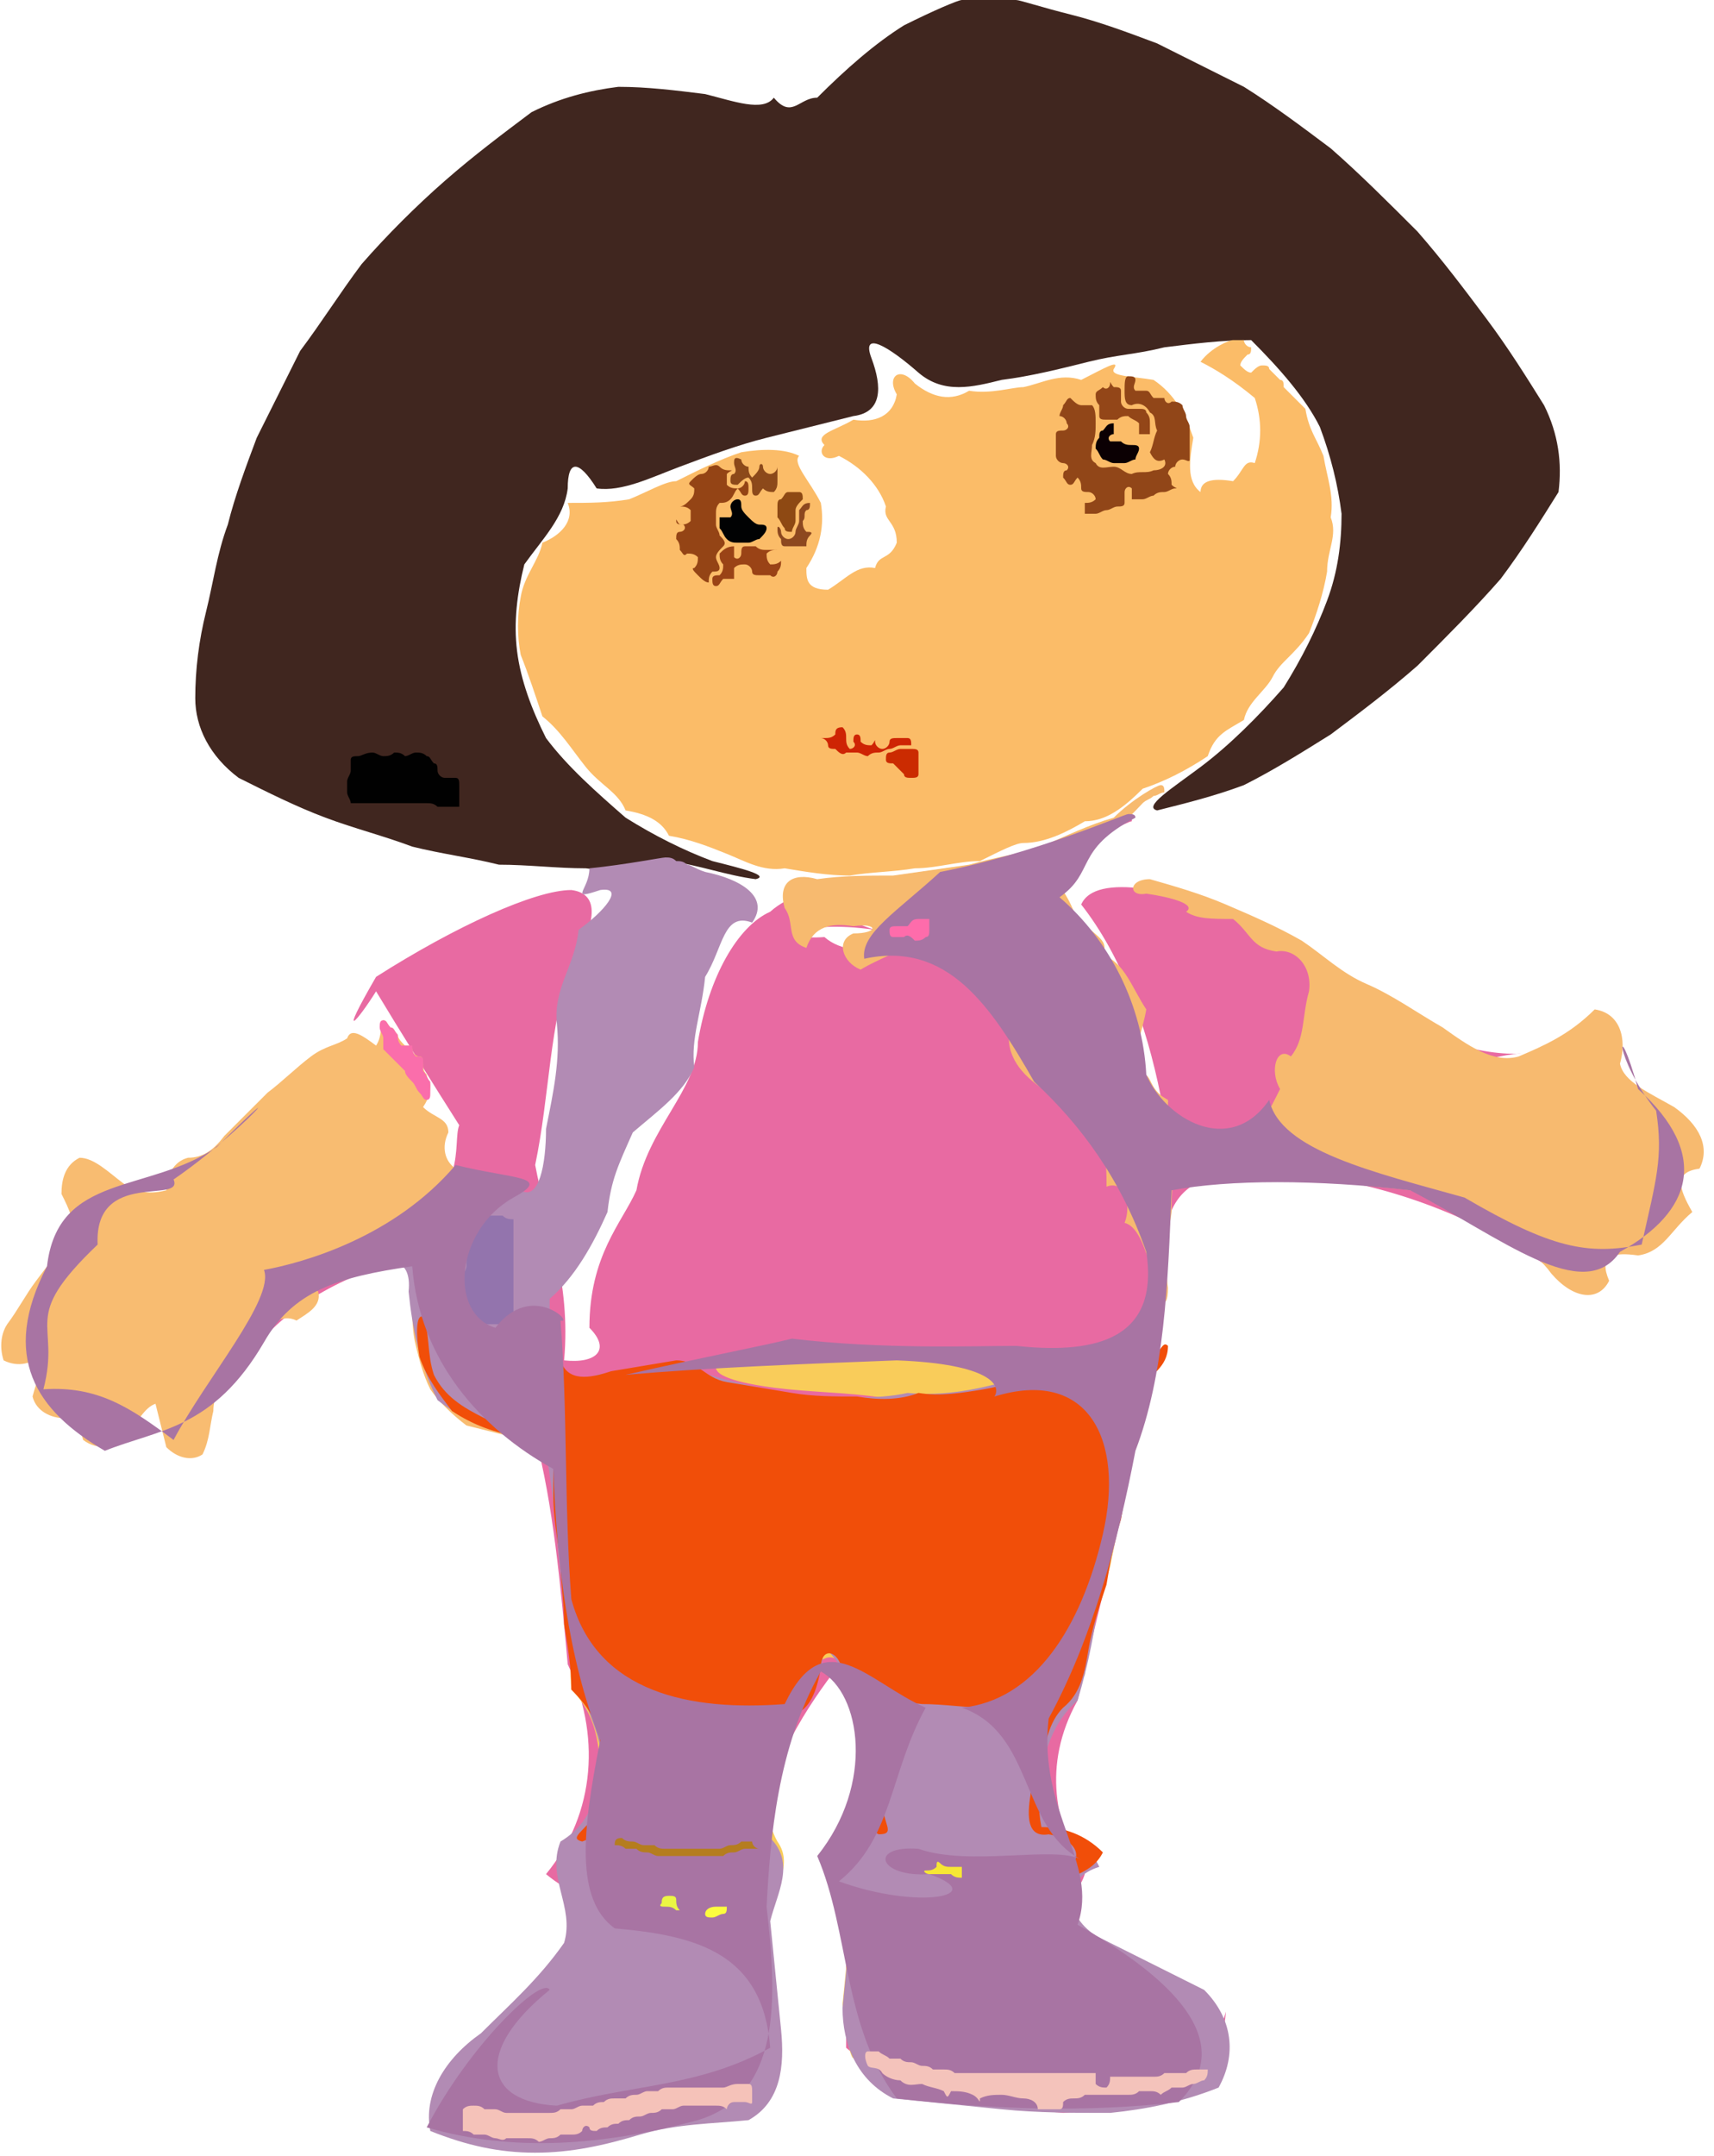 <?xml version="1.0" ?>
<svg xmlns="http://www.w3.org/2000/svg" version="1.1" width="474" height="596">
  <defs/>
  <g>
    <path d="M 266.0 0.0 C 267.0 0.0 268.0 0.0 269.0 0.0 C 270.0 0.0 271.0 0.0 272.0 0.0 C 273.0 0.0 274.0 0.0 275.0 0.0 C 276.0 0.0 277.0 0.0 278.0 0.0 C 279.0 0.0 280.0 0.0 281.0 0.0 C 282.0 0.0 288.0 2.0 296.0 4.0 C 304.0 6.0 312.0 9.0 320.0 12.0 C 328.0 16.0 336.0 20.0 344.0 24.0 C 352.0 29.0 360.0 35.0 368.0 41.0 C 376.0 48.0 384.0 56.0 392.0 64.0 C 399.0 72.0 405.0 80.0 411.0 88.0 C 417.0 96.0 422.0 104.0 427.0 112.0 C 431.0 120.0 432.0 128.0 431.0 136.0 C 426.0 144.0 421.0 152.0 415.0 160.0 C 408.0 168.0 400.0 176.0 392.0 184.0 C 384.0 191.0 376.0 197.0 368.0 203.0 C 360.0 208.0 352.0 213.0 344.0 217.0 C 336.0 220.0 328.0 222.0 320.0 224.0 C 316.0 223.0 324.0 218.0 332.0 212.0 C 340.0 206.0 348.0 198.0 355.0 190.0 C 360.0 182.0 364.0 174.0 367.0 166.0 C 370.0 158.0 371.0 150.0 371.0 142.0 C 370.0 134.0 368.0 126.0 365.0 118.0 C 361.0 110.0 354.0 102.0 346.0 94.0 C 338.0 94.0 330.0 95.0 322.0 96.0 C 314.0 98.0 309.0 98.0 301.0 100.0 C 293.0 102.0 285.0 104.0 277.0 105.0 C 269.0 107.0 261.0 109.0 254.0 103.0 C 246.0 96.0 238.0 91.0 241.0 99.0 C 244.0 107.0 244.0 114.0 236.0 115.0 C 228.0 117.0 220.0 119.0 212.0 121.0 C 204.0 123.0 196.0 126.0 188.0 129.0 C 180.0 132.0 172.0 136.0 165.0 135.0 C 160.0 127.0 157.0 127.0 157.0 135.0 C 156.0 143.0 150.0 149.0 145.0 156.0 C 143.0 164.0 142.0 172.0 143.0 180.0 C 144.0 188.0 147.0 196.0 151.0 204.0 C 157.0 212.0 165.0 219.0 173.0 226.0 C 181.0 231.0 189.0 235.0 197.0 238.0 C 205.0 240.0 213.0 242.0 209.0 243.0 C 201.0 242.0 193.0 239.0 185.0 238.0 C 177.0 239.0 169.0 241.0 162.0 240.0 C 154.0 240.0 146.0 239.0 138.0 239.0 C 130.0 237.0 122.0 236.0 114.0 234.0 C 106.0 231.0 98.0 229.0 90.0 226.0 C 82.0 223.0 74.0 219.0 66.0 215.0 C 58.0 209.0 54.0 201.0 54.0 193.0 C 54.0 185.0 55.0 177.0 57.0 169.0 C 59.0 161.0 60.0 153.0 63.0 145.0 C 65.0 137.0 68.0 129.0 71.0 121.0 C 75.0 113.0 79.0 105.0 83.0 97.0 C 89.0 89.0 94.0 81.0 100.0 73.0 C 107.0 65.0 115.0 57.0 123.0 50.0 C 131.0 43.0 139.0 37.0 147.0 31.0 C 155.0 27.0 163.0 25.0 171.0 24.0 C 179.0 24.0 187.0 25.0 195.0 26.0 C 203.0 28.0 211.0 31.0 214.0 27.0 C 219.0 33.0 221.0 27.0 226.0 27.0 C 234.0 19.0 242.0 12.0 250.0 7.0 C 258.0 3.0 265.0 0.0 266.0 0.0" stroke-width="0.0" fill="rgb(64, 38, 31)" opacity="1.0" stroke="rgb(162, 161, 105)" stroke-opacity="0.74" stroke-linecap="round" stroke-linejoin="round"/>
    <path d="M 312.0 225.0 C 313.0 225.0 313.0 226.0 313.0 227.0 C 312.0 227.0 302.0 232.0 292.0 239.0 C 288.0 243.0 305.0 262.0 297.0 259.0 C 276.0 241.0 258.0 246.0 237.0 245.0 C 215.0 246.0 235.0 255.0 242.0 257.0 C 221.0 254.0 214.0 260.0 228.0 259.0 C 237.0 267.0 258.0 260.0 259.0 260.0 C 271.0 273.0 278.0 288.0 291.0 302.0 C 296.0 307.0 304.0 311.0 315.0 331.0 C 321.0 329.0 317.0 307.0 311.0 289.0 C 321.0 309.0 326.0 305.0 321.0 303.0 C 317.0 283.0 310.0 264.0 299.0 250.0 C 303.0 241.0 325.0 246.0 347.0 254.0 C 366.0 267.0 388.0 278.0 410.0 293.0 C 432.0 288.0 416.0 296.0 394.0 285.0 C 372.0 273.0 360.0 287.0 351.0 309.0 C 364.0 321.0 386.0 325.0 407.0 333.0 C 429.0 346.0 444.0 354.0 428.0 350.0 C 407.0 336.0 385.0 328.0 363.0 325.0 C 342.0 324.0 324.0 321.0 322.0 343.0 C 323.0 365.0 315.0 382.0 313.0 404.0 C 309.0 426.0 303.0 448.0 298.0 470.0 C 288.0 488.0 292.0 505.0 300.0 518.0 C 295.0 533.0 278.0 519.0 260.0 529.0 C 245.0 521.0 238.0 536.0 237.0 558.0 C 246.0 576.0 268.0 580.0 290.0 581.0 C 312.0 580.0 334.0 576.0 339.0 556.0 C 338.0 576.0 316.0 583.0 294.0 584.0 C 272.0 582.0 250.0 580.0 234.0 566.0 C 234.0 544.0 234.0 523.0 233.0 509.0 C 241.0 499.0 243.0 477.0 233.0 459.0 C 226.0 468.0 214.0 484.0 210.0 505.0 C 210.0 484.0 198.0 475.0 176.0 473.0 C 169.0 488.0 171.0 508.0 193.0 511.0 C 215.0 509.0 212.0 527.0 214.0 549.0 C 217.0 571.0 205.0 586.0 183.0 588.0 C 162.0 595.0 140.0 595.0 119.0 588.0 C 126.0 568.0 120.0 582.0 140.0 592.0 C 162.0 591.0 184.0 584.0 206.0 582.0 C 213.0 565.0 212.0 543.0 206.0 524.0 C 197.0 530.0 186.0 532.0 186.0 521.0 C 176.0 527.0 163.0 528.0 151.0 518.0 C 165.0 501.0 166.0 479.0 157.0 460.0 C 155.0 438.0 153.0 416.0 148.0 397.0 C 126.0 391.0 115.0 370.0 114.0 348.0 C 97.0 351.0 80.0 361.0 72.0 371.0 C 76.0 359.0 87.0 352.0 109.0 342.0 C 130.0 330.0 125.0 316.0 127.0 311.0 C 120.0 300.0 110.0 284.0 104.0 274.0 C 99.0 282.0 93.0 289.0 104.0 270.0 C 126.0 256.0 148.0 246.0 158.0 246.0 C 166.0 247.0 165.0 255.0 158.0 267.0 C 152.0 282.0 152.0 303.0 148.0 322.0 C 151.0 338.0 158.0 354.0 156.0 376.0 C 165.0 377.0 169.0 373.0 163.0 367.0 C 163.0 347.0 172.0 338.0 176.0 329.0 C 179.0 312.0 193.0 301.0 193.0 288.0 C 196.0 270.0 204.0 256.0 213.0 252.0 C 223.0 243.0 245.0 243.0 267.0 240.0 C 289.0 235.0 311.0 225.0 312.0 225.0" stroke-width="0.0" fill="rgb(232, 106, 162)" opacity="1.0" stroke="rgb(126, 103, 189)" stroke-opacity="0.094" stroke-linecap="round" stroke-linejoin="round"/>
    <path d="M 341.0 94.0 C 342.0 94.0 343.0 94.0 344.0 94.0 C 344.0 95.0 345.0 96.0 346.0 96.0 C 346.0 97.0 346.0 98.0 345.0 98.0 C 344.0 99.0 343.0 100.0 343.0 101.0 C 344.0 102.0 345.0 103.0 346.0 103.0 C 347.0 102.0 348.0 101.0 349.0 101.0 C 350.0 101.0 351.0 101.0 351.0 102.0 C 352.0 103.0 353.0 104.0 354.0 105.0 C 355.0 105.0 355.0 106.0 355.0 107.0 C 356.0 108.0 357.0 109.0 361.0 113.0 C 362.0 119.0 364.0 121.0 366.0 126.0 C 367.0 132.0 369.0 137.0 368.0 143.0 C 370.0 148.0 367.0 152.0 367.0 158.0 C 366.0 164.0 364.0 170.0 362.0 175.0 C 358.0 181.0 354.0 183.0 352.0 187.0 C 350.0 191.0 345.0 194.0 344.0 199.0 C 339.0 202.0 336.0 203.0 334.0 209.0 C 328.0 213.0 322.0 216.0 316.0 218.0 C 311.0 223.0 306.0 227.0 300.0 227.0 C 295.0 230.0 289.0 233.0 283.0 233.0 C 281.0 233.0 277.0 235.0 271.0 238.0 C 265.0 238.0 259.0 240.0 253.0 240.0 C 247.0 241.0 241.0 241.0 235.0 242.0 C 229.0 242.0 223.0 241.0 217.0 240.0 C 211.0 241.0 206.0 238.0 201.0 236.0 C 196.0 234.0 191.0 232.0 185.0 231.0 C 183.0 227.0 179.0 225.0 173.0 224.0 C 171.0 219.0 166.0 217.0 162.0 212.0 C 158.0 207.0 155.0 202.0 150.0 198.0 C 148.0 192.0 146.0 186.0 144.0 181.0 C 143.0 176.0 143.0 170.0 144.0 165.0 C 145.0 159.0 149.0 155.0 150.0 150.0 C 155.0 148.0 159.0 144.0 157.0 139.0 C 163.0 139.0 168.0 139.0 174.0 138.0 C 179.0 136.0 184.0 133.0 187.0 133.0 C 193.0 130.0 199.0 127.0 205.0 125.0 C 211.0 124.0 217.0 124.0 221.0 126.0 C 219.0 128.0 224.0 133.0 227.0 139.0 C 228.0 145.0 227.0 151.0 223.0 157.0 C 223.0 160.0 223.0 163.0 229.0 163.0 C 234.0 160.0 237.0 156.0 242.0 157.0 C 243.0 153.0 246.0 155.0 248.0 150.0 C 248.0 144.0 244.0 144.0 245.0 140.0 C 243.0 134.0 238.0 129.0 232.0 126.0 C 228.0 128.0 226.0 125.0 228.0 123.0 C 225.0 120.0 231.0 119.0 236.0 116.0 C 242.0 117.0 247.0 115.0 248.0 109.0 C 245.0 104.0 249.0 101.0 253.0 106.0 C 258.0 110.0 263.0 111.0 268.0 108.0 C 274.0 109.0 280.0 107.0 283.0 107.0 C 288.0 106.0 293.0 103.0 299.0 105.0 C 305.0 102.0 310.0 99.0 308.0 102.0 C 307.0 104.0 313.0 104.0 319.0 105.0 C 325.0 109.0 328.0 115.0 330.0 121.0 C 329.0 127.0 328.0 133.0 332.0 136.0 C 332.0 133.0 335.0 132.0 341.0 133.0 C 344.0 130.0 344.0 127.0 347.0 128.0 C 349.0 122.0 349.0 116.0 347.0 110.0 C 341.0 105.0 336.0 102.0 332.0 100.0 C 335.0 96.0 340.0 94.0 341.0 94.0" stroke-width="0.0" fill="rgb(251, 188, 104)" opacity="1.0" stroke="rgb(97, 91, 66)" stroke-opacity="0.844" stroke-linecap="round" stroke-linejoin="round"/>
    <path d="M 170.0 383.0 C 171.0 383.0 172.0 383.0 173.0 383.0 C 174.0 383.0 175.0 383.0 176.0 383.0 C 177.0 383.0 178.0 383.0 179.0 383.0 C 180.0 383.0 181.0 384.0 182.0 385.0 C 183.0 385.0 184.0 385.0 185.0 385.0 C 186.0 385.0 187.0 385.0 188.0 385.0 C 189.0 385.0 190.0 385.0 190.0 386.0 C 191.0 387.0 190.0 388.0 190.0 389.0 C 190.0 390.0 190.0 391.0 190.0 392.0 C 190.0 393.0 190.0 394.0 190.0 395.0 C 190.0 396.0 190.0 397.0 190.0 398.0 C 190.0 399.0 191.0 400.0 192.0 401.0 C 193.0 401.0 194.0 401.0 195.0 401.0 C 196.0 401.0 197.0 401.0 198.0 401.0 C 199.0 400.0 200.0 400.0 201.0 400.0 C 202.0 400.0 203.0 400.0 204.0 400.0 C 205.0 400.0 206.0 400.0 207.0 399.0 C 207.0 398.0 207.0 399.0 207.0 400.0 C 210.0 401.0 214.0 401.0 218.0 401.0 C 222.0 401.0 226.0 400.0 230.0 400.0 C 234.0 400.0 238.0 400.0 241.0 398.0 C 245.0 398.0 249.0 398.0 253.0 398.0 C 257.0 397.0 260.0 396.0 264.0 398.0 C 268.0 398.0 271.0 398.0 273.0 401.0 C 277.0 401.0 281.0 401.0 285.0 401.0 C 287.0 398.0 291.0 400.0 295.0 400.0 C 299.0 400.0 302.0 401.0 302.0 405.0 C 304.0 409.0 302.0 412.0 304.0 415.0 C 302.0 419.0 302.0 423.0 302.0 427.0 C 301.0 430.0 297.0 431.0 293.0 430.0 C 289.0 432.0 287.0 435.0 286.0 439.0 C 286.0 443.0 286.0 447.0 286.0 451.0 C 286.0 455.0 286.0 459.0 285.0 462.0 C 281.0 462.0 277.0 462.0 273.0 462.0 C 269.0 462.0 265.0 462.0 261.0 462.0 C 257.0 462.0 256.0 458.0 256.0 454.0 C 256.0 450.0 257.0 446.0 257.0 442.0 C 256.0 438.0 257.0 434.0 255.0 430.0 C 251.0 431.0 247.0 430.0 243.0 430.0 C 239.0 430.0 235.0 430.0 231.0 430.0 C 227.0 430.0 223.0 432.0 226.0 435.0 C 230.0 435.0 234.0 435.0 238.0 435.0 C 234.0 435.0 230.0 435.0 226.0 435.0 C 223.0 437.0 224.0 441.0 228.0 441.0 C 230.0 441.0 226.0 441.0 222.0 444.0 C 221.0 447.0 217.0 447.0 213.0 447.0 C 209.0 448.0 208.0 451.0 206.0 455.0 C 206.0 459.0 205.0 462.0 201.0 462.0 C 198.0 464.0 195.0 464.0 192.0 463.0 C 188.0 462.0 184.0 462.0 180.0 464.0 C 177.0 463.0 177.0 459.0 177.0 455.0 C 174.0 452.0 170.0 453.0 167.0 455.0 C 166.0 454.0 168.0 451.0 170.0 448.0 C 166.0 446.0 162.0 446.0 161.0 443.0 C 161.0 439.0 161.0 435.0 161.0 431.0 C 161.0 427.0 161.0 423.0 161.0 419.0 C 161.0 415.0 161.0 411.0 159.0 408.0 C 159.0 404.0 159.0 400.0 159.0 396.0 C 159.0 392.0 161.0 388.0 162.0 385.0 C 166.0 385.0 169.0 383.0 170.0 383.0" stroke-width="0.0" fill="rgb(252, 77, 1)" opacity="1.0" stroke="rgb(159, 153, 250)" stroke-opacity="0.439" stroke-linecap="round" stroke-linejoin="round"/>
    <path d="M 249.0 375.0 C 250.0 375.0 251.0 375.0 252.0 375.0 C 253.0 375.0 254.0 375.0 255.0 375.0 C 256.0 376.0 257.0 376.0 258.0 376.0 C 259.0 376.0 260.0 376.0 261.0 376.0 C 262.0 376.0 263.0 376.0 264.0 376.0 C 265.0 376.0 271.0 376.0 281.0 376.0 C 289.0 381.0 299.0 379.0 309.0 382.0 C 315.0 383.0 314.0 393.0 313.0 403.0 C 311.0 413.0 309.0 423.0 307.0 433.0 C 304.0 443.0 301.0 453.0 300.0 463.0 C 295.0 471.0 288.0 473.0 281.0 468.0 C 273.0 471.0 266.0 470.0 269.0 473.0 C 279.0 473.0 287.0 477.0 285.0 482.0 C 285.0 488.0 287.0 496.0 283.0 502.0 C 287.0 509.0 291.0 508.0 299.0 508.0 C 304.0 515.0 295.0 518.0 288.0 524.0 C 279.0 528.0 269.0 529.0 259.0 530.0 C 249.0 529.0 242.0 527.0 238.0 536.0 C 238.0 546.0 237.0 556.0 237.0 566.0 C 236.0 574.0 234.0 564.0 233.0 554.0 C 234.0 544.0 235.0 534.0 236.0 524.0 C 227.0 520.0 229.0 511.0 238.0 506.0 C 247.0 507.0 245.0 501.0 242.0 493.0 C 246.0 489.0 243.0 481.0 243.0 471.0 C 234.0 465.0 233.0 455.0 227.0 459.0 C 226.0 469.0 219.0 474.0 214.0 482.0 C 212.0 492.0 211.0 502.0 215.0 509.0 C 220.0 516.0 213.0 523.0 212.0 533.0 C 211.0 539.0 210.0 529.0 207.0 527.0 C 197.0 531.0 189.0 535.0 181.0 535.0 C 174.0 534.0 171.0 526.0 162.0 526.0 C 159.0 536.0 157.0 536.0 160.0 526.0 C 152.0 519.0 156.0 509.0 164.0 508.0 C 173.0 512.0 183.0 512.0 193.0 512.0 C 200.0 511.0 190.0 510.0 180.0 509.0 C 170.0 506.0 165.0 505.0 166.0 495.0 C 166.0 485.0 166.0 475.0 158.0 467.0 C 157.0 457.0 160.0 449.0 167.0 449.0 C 167.0 457.0 175.0 453.0 176.0 463.0 C 185.0 463.0 194.0 465.0 202.0 463.0 C 207.0 457.0 210.0 448.0 220.0 448.0 C 227.0 442.0 227.0 440.0 227.0 436.0 C 237.0 436.0 231.0 434.0 228.0 431.0 C 238.0 431.0 248.0 431.0 256.0 434.0 C 256.0 444.0 255.0 454.0 258.0 463.0 C 268.0 463.0 278.0 463.0 287.0 461.0 C 287.0 451.0 287.0 441.0 290.0 433.0 C 300.0 431.0 305.0 424.0 306.0 417.0 C 303.0 413.0 303.0 404.0 297.0 399.0 C 287.0 397.0 279.0 400.0 271.0 397.0 C 261.0 395.0 252.0 397.0 242.0 397.0 C 233.0 399.0 223.0 400.0 213.0 400.0 C 206.0 399.0 196.0 400.0 191.0 394.0 C 190.0 384.0 180.0 382.0 188.0 381.0 C 198.0 383.0 208.0 385.0 218.0 386.0 C 228.0 387.0 238.0 388.0 248.0 387.0 C 238.0 385.0 228.0 385.0 218.0 384.0 C 208.0 383.0 198.0 381.0 198.0 378.0 C 208.0 377.0 218.0 377.0 228.0 376.0 C 238.0 376.0 248.0 375.0 249.0 375.0" stroke-width="0.0" fill="rgb(249, 204, 90)" opacity="1.0" stroke="rgb(188, 25, 27)" stroke-opacity="0.483" stroke-linecap="round" stroke-linejoin="round"/>
    <path d="M 106.0 282.0 C 107.0 282.0 107.0 283.0 108.0 284.0 C 109.0 284.0 109.0 285.0 110.0 286.0 C 110.0 287.0 111.0 288.0 112.0 289.0 C 113.0 289.0 114.0 289.0 114.0 290.0 C 114.0 291.0 115.0 292.0 116.0 292.0 C 117.0 292.0 117.0 293.0 117.0 294.0 C 117.0 295.0 117.0 296.0 118.0 297.0 C 118.0 298.0 119.0 299.0 119.0 300.0 C 119.0 301.0 119.0 303.0 117.0 306.0 C 120.0 309.0 124.0 309.0 124.0 313.0 C 122.0 317.0 123.0 321.0 126.0 323.0 C 129.0 324.0 129.0 328.0 126.0 330.0 C 123.0 333.0 121.0 335.0 119.0 337.0 C 118.0 341.0 117.0 344.0 116.0 348.0 C 116.0 352.0 116.0 356.0 116.0 360.0 C 117.0 364.0 120.0 368.0 124.0 370.0 C 128.0 374.0 132.0 376.0 136.0 377.0 C 140.0 377.0 144.0 377.0 144.0 379.0 C 140.0 379.0 136.0 379.0 132.0 378.0 C 128.0 377.0 124.0 374.0 121.0 370.0 C 117.0 371.0 119.0 375.0 120.0 379.0 C 123.0 383.0 125.0 386.0 128.0 389.0 C 132.0 392.0 136.0 393.0 140.0 394.0 C 144.0 394.0 148.0 394.0 151.0 395.0 C 149.0 397.0 145.0 397.0 141.0 397.0 C 137.0 396.0 133.0 395.0 129.0 394.0 C 125.0 391.0 121.0 387.0 119.0 384.0 C 117.0 380.0 116.0 376.0 115.0 372.0 C 114.0 368.0 114.0 364.0 114.0 360.0 C 113.0 356.0 113.0 352.0 114.0 348.0 C 114.0 344.0 110.0 345.0 106.0 347.0 C 102.0 349.0 98.0 350.0 94.0 353.0 C 90.0 354.0 86.0 355.0 88.0 357.0 C 89.0 361.0 85.0 363.0 82.0 365.0 C 78.0 363.0 74.0 366.0 73.0 370.0 C 71.0 373.0 69.0 376.0 65.0 379.0 C 61.0 382.0 59.0 386.0 59.0 390.0 C 58.0 394.0 58.0 398.0 56.0 402.0 C 53.0 404.0 49.0 403.0 46.0 400.0 C 45.0 396.0 44.0 392.0 43.0 388.0 C 40.0 389.0 38.0 393.0 35.0 397.0 C 31.0 400.0 27.0 401.0 23.0 398.0 C 22.0 395.0 22.0 391.0 18.0 392.0 C 14.0 392.0 10.0 390.0 9.0 386.0 C 10.0 382.0 12.0 378.0 12.0 374.0 C 9.0 377.0 5.0 378.0 1.0 376.0 C 0.0 373.0 0.0 369.0 2.0 366.0 C 5.0 362.0 7.0 358.0 10.0 354.0 C 13.0 350.0 16.0 346.0 20.0 342.0 C 21.0 338.0 19.0 334.0 17.0 330.0 C 17.0 326.0 18.0 322.0 22.0 320.0 C 26.0 320.0 30.0 324.0 34.0 327.0 C 38.0 330.0 42.0 330.0 46.0 329.0 C 46.0 325.0 48.0 321.0 52.0 320.0 C 56.0 320.0 59.0 318.0 62.0 314.0 C 66.0 310.0 70.0 306.0 74.0 302.0 C 78.0 299.0 82.0 295.0 86.0 292.0 C 90.0 289.0 93.0 289.0 96.0 287.0 C 97.0 284.0 100.0 286.0 104.0 289.0 C 106.0 286.0 105.0 282.0 106.0 282.0" stroke-width="0.0" fill="rgb(248, 188, 113)" opacity="1.0" stroke="rgb(181, 41, 85)" stroke-opacity="0.309" stroke-linecap="round" stroke-linejoin="round"/>
    <path d="M 184.0 237.0 C 185.0 237.0 186.0 237.0 187.0 238.0 C 188.0 238.0 189.0 238.0 190.0 239.0 C 191.0 239.0 192.0 240.0 195.0 241.0 C 205.0 243.0 213.0 248.0 208.0 255.0 C 200.0 252.0 200.0 262.0 195.0 270.0 C 194.0 280.0 191.0 287.0 192.0 295.0 C 189.0 302.0 182.0 307.0 175.0 313.0 C 171.0 322.0 169.0 326.0 168.0 335.0 C 164.0 344.0 159.0 353.0 152.0 359.0 C 152.0 369.0 152.0 379.0 150.0 387.0 C 154.0 394.0 157.0 384.0 165.0 380.0 C 175.0 378.0 183.0 379.0 193.0 379.0 C 202.0 382.0 212.0 384.0 222.0 386.0 C 232.0 386.0 242.0 387.0 251.0 385.0 C 261.0 386.0 271.0 384.0 281.0 381.0 C 288.0 377.0 294.0 378.0 303.0 376.0 C 312.0 378.0 321.0 377.0 318.0 381.0 C 315.0 390.0 314.0 400.0 312.0 410.0 C 310.0 420.0 307.0 430.0 304.0 440.0 C 303.0 450.0 301.0 460.0 298.0 470.0 C 290.0 477.0 288.0 487.0 287.0 497.0 C 290.0 505.0 300.0 507.0 304.0 516.0 C 294.0 519.0 294.0 529.0 303.0 535.0 C 313.0 540.0 323.0 545.0 333.0 550.0 C 341.0 558.0 342.0 568.0 337.0 577.0 C 327.0 581.0 317.0 583.0 307.0 584.0 C 297.0 584.0 287.0 584.0 277.0 583.0 C 267.0 582.0 257.0 581.0 247.0 580.0 C 237.0 575.0 233.0 565.0 233.0 555.0 C 234.0 545.0 235.0 535.0 236.0 525.0 C 227.0 521.0 228.0 511.0 237.0 506.0 C 241.0 497.0 242.0 487.0 242.0 477.0 C 239.0 468.0 233.0 461.0 228.0 455.0 C 227.0 465.0 223.0 473.0 215.0 479.0 C 213.0 489.0 212.0 499.0 213.0 508.0 C 220.0 515.0 215.0 523.0 213.0 531.0 C 214.0 541.0 215.0 551.0 216.0 561.0 C 217.0 571.0 216.0 581.0 207.0 586.0 C 197.0 587.0 187.0 587.0 177.0 590.0 C 167.0 593.0 158.0 595.0 148.0 595.0 C 138.0 595.0 129.0 593.0 119.0 589.0 C 117.0 579.0 123.0 569.0 133.0 562.0 C 141.0 554.0 149.0 547.0 156.0 537.0 C 159.0 527.0 151.0 519.0 155.0 509.0 C 165.0 503.0 166.0 493.0 166.0 483.0 C 164.0 473.0 158.0 465.0 157.0 455.0 C 156.0 445.0 155.0 435.0 154.0 425.0 C 153.0 415.0 152.0 405.0 150.0 397.0 C 140.0 397.0 130.0 394.0 121.0 387.0 C 116.0 377.0 114.0 367.0 113.0 357.0 C 114.0 347.0 107.0 347.0 97.0 351.0 C 87.0 356.0 90.0 351.0 100.0 346.0 C 110.0 341.0 118.0 340.0 123.0 339.0 C 127.0 332.0 134.0 334.0 144.0 329.0 C 149.0 332.0 151.0 322.0 151.0 312.0 C 153.0 302.0 155.0 293.0 154.0 283.0 C 153.0 273.0 159.0 267.0 160.0 257.0 C 167.0 252.0 173.0 245.0 166.0 246.0 C 157.0 249.0 163.0 246.0 163.0 240.0 C 173.0 239.0 183.0 237.0 184.0 237.0" stroke-width="0.0" fill="rgb(178, 139, 180)" opacity="1.0" stroke="rgb(94, 169, 35)" stroke-opacity="0.096" stroke-linecap="round" stroke-linejoin="round"/>
    <path d="M 117.0 364.0 C 119.0 369.0 118.0 374.0 120.0 380.0 C 123.0 386.0 128.0 389.0 134.0 392.0 C 140.0 394.0 146.0 394.0 151.0 392.0 C 151.0 386.0 156.0 383.0 153.0 378.0 C 152.0 372.0 155.0 370.0 155.0 376.0 C 157.0 382.0 163.0 381.0 169.0 379.0 C 175.0 378.0 181.0 377.0 187.0 376.0 C 193.0 376.0 195.0 381.0 201.0 382.0 C 207.0 383.0 213.0 384.0 219.0 385.0 C 225.0 386.0 231.0 386.0 237.0 386.0 C 243.0 387.0 249.0 387.0 254.0 385.0 C 260.0 386.0 266.0 385.0 272.0 384.0 C 278.0 383.0 284.0 381.0 288.0 378.0 C 288.0 375.0 292.0 378.0 298.0 377.0 C 303.0 376.0 309.0 376.0 315.0 377.0 C 321.0 376.0 321.0 370.0 323.0 372.0 C 323.0 378.0 318.0 380.0 315.0 384.0 C 315.0 390.0 314.0 396.0 313.0 402.0 C 312.0 408.0 311.0 414.0 310.0 420.0 C 308.0 426.0 307.0 432.0 306.0 438.0 C 304.0 444.0 302.0 450.0 301.0 456.0 C 300.0 462.0 299.0 468.0 294.0 472.0 C 290.0 476.0 289.0 482.0 288.0 488.0 C 287.0 494.0 287.0 500.0 288.0 505.0 C 294.0 505.0 300.0 507.0 305.0 512.0 C 302.0 518.0 296.0 518.0 291.0 522.0 C 292.0 528.0 293.0 532.0 290.0 528.0 C 287.0 522.0 291.0 518.0 296.0 516.0 C 300.0 512.0 296.0 508.0 290.0 507.0 C 284.0 508.0 284.0 502.0 285.0 496.0 C 285.0 490.0 286.0 484.0 287.0 478.0 C 285.0 472.0 279.0 472.0 273.0 472.0 C 267.0 472.0 261.0 471.0 255.0 471.0 C 249.0 470.0 246.0 474.0 246.0 480.0 C 245.0 486.0 245.0 492.0 244.0 498.0 C 244.0 504.0 248.0 507.0 243.0 507.0 C 239.0 505.0 241.0 499.0 242.0 493.0 C 243.0 487.0 243.0 481.0 243.0 475.0 C 242.0 469.0 236.0 467.0 233.0 462.0 C 232.0 456.0 227.0 455.0 227.0 461.0 C 226.0 467.0 224.0 473.0 219.0 474.0 C 215.0 479.0 214.0 485.0 213.0 491.0 C 212.0 497.0 211.0 503.0 209.0 503.0 C 209.0 497.0 209.0 491.0 210.0 485.0 C 211.0 479.0 207.0 476.0 201.0 475.0 C 195.0 476.0 189.0 475.0 183.0 474.0 C 177.0 475.0 172.0 473.0 169.0 478.0 C 169.0 484.0 169.0 490.0 168.0 496.0 C 168.0 502.0 167.0 507.0 161.0 509.0 C 157.0 508.0 162.0 506.0 165.0 501.0 C 166.0 495.0 166.0 489.0 166.0 483.0 C 166.0 477.0 163.0 472.0 158.0 467.0 C 158.0 461.0 157.0 455.0 156.0 449.0 C 156.0 443.0 155.0 437.0 155.0 431.0 C 154.0 425.0 153.0 419.0 153.0 413.0 C 153.0 407.0 153.0 401.0 153.0 395.0 C 151.0 394.0 149.0 398.0 143.0 397.0 C 137.0 396.0 131.0 394.0 125.0 390.0 C 122.0 386.0 118.0 381.0 116.0 375.0 C 115.0 369.0 115.0 363.0 117.0 364.0" stroke-width="0.0" fill="rgb(241, 78, 9)" opacity="1.0" stroke="rgb(24, 147, 191)" stroke-opacity="0.865" stroke-linecap="round" stroke-linejoin="round"/>
    <path d="M 375.0 285.0 C 376.0 285.0 377.0 285.0 378.0 286.0 C 379.0 286.0 380.0 286.0 381.0 286.0 C 382.0 286.0 382.0 287.0 382.0 288.0 C 383.0 289.0 383.0 290.0 383.0 291.0 C 383.0 292.0 383.0 293.0 383.0 294.0 C 383.0 295.0 383.0 296.0 383.0 297.0 C 383.0 298.0 383.0 299.0 383.0 300.0 C 383.0 301.0 383.0 302.0 383.0 303.0 C 384.0 304.0 385.0 304.0 386.0 305.0 C 387.0 305.0 388.0 305.0 389.0 305.0 C 390.0 305.0 391.0 305.0 392.0 305.0 C 393.0 305.0 394.0 305.0 395.0 305.0 C 396.0 305.0 397.0 305.0 398.0 305.0 C 399.0 304.0 400.0 303.0 401.0 302.0 C 402.0 302.0 403.0 302.0 403.0 303.0 C 403.0 304.0 402.0 305.0 401.0 306.0 C 400.0 307.0 399.0 308.0 398.0 309.0 C 398.0 310.0 398.0 311.0 398.0 312.0 C 398.0 313.0 398.0 314.0 398.0 315.0 C 398.0 316.0 398.0 317.0 398.0 318.0 C 397.0 318.0 396.0 318.0 395.0 318.0 C 394.0 318.0 393.0 319.0 392.0 319.0 C 391.0 319.0 390.0 319.0 389.0 320.0 C 388.0 320.0 387.0 320.0 386.0 320.0 C 385.0 320.0 384.0 320.0 384.0 319.0 C 383.0 318.0 382.0 318.0 381.0 318.0 C 380.0 318.0 379.0 318.0 378.0 318.0 C 377.0 319.0 376.0 319.0 375.0 319.0 C 374.0 319.0 373.0 318.0 372.0 318.0 C 371.0 318.0 370.0 318.0 369.0 318.0 C 369.0 317.0 369.0 316.0 369.0 315.0 C 368.0 314.0 367.0 313.0 366.0 313.0 C 367.0 313.0 368.0 313.0 369.0 312.0 C 369.0 311.0 369.0 310.0 369.0 309.0 C 369.0 308.0 369.0 307.0 369.0 306.0 C 368.0 305.0 367.0 305.0 366.0 305.0 C 366.0 304.0 367.0 303.0 368.0 302.0 C 368.0 301.0 369.0 300.0 369.0 299.0 C 369.0 298.0 369.0 297.0 369.0 296.0 C 369.0 295.0 369.0 294.0 369.0 293.0 C 369.0 292.0 369.0 291.0 369.0 290.0 C 369.0 289.0 370.0 289.0 371.0 289.0 C 372.0 289.0 373.0 289.0 374.0 289.0 C 375.0 289.0 376.0 289.0 377.0 288.0 C 377.0 287.0 377.0 286.0 376.0 285.0 C 375.0 285.0 374.0 285.0 375.0 285.0" stroke-width="0.0" fill="rgb(253, 189, 101)" opacity="1.0" stroke="rgb(174, 69, 160)" stroke-opacity="0.136" stroke-linecap="round" stroke-linejoin="round"/>
    <path d="M 321.0 217.0 C 322.0 217.0 322.0 218.0 322.0 219.0 C 321.0 219.0 320.0 220.0 319.0 220.0 C 318.0 221.0 317.0 221.0 316.0 222.0 C 314.0 224.0 310.0 229.0 303.0 232.0 C 296.0 235.0 289.0 237.0 288.0 239.0 C 292.0 243.0 295.0 247.0 297.0 252.0 C 302.0 259.0 307.0 259.0 305.0 264.0 C 311.0 266.0 313.0 273.0 317.0 279.0 C 316.0 285.0 313.0 291.0 315.0 297.0 C 319.0 296.0 317.0 301.0 323.0 304.0 C 323.0 308.0 323.0 312.0 324.0 315.0 C 331.0 319.0 338.0 321.0 344.0 317.0 C 349.0 311.0 351.0 307.0 354.0 301.0 C 351.0 296.0 353.0 289.0 357.0 292.0 C 361.0 287.0 360.0 281.0 362.0 274.0 C 363.0 267.0 358.0 262.0 353.0 263.0 C 346.0 262.0 346.0 258.0 341.0 254.0 C 335.0 254.0 331.0 254.0 328.0 252.0 C 331.0 250.0 324.0 248.0 317.0 247.0 C 312.0 248.0 312.0 243.0 318.0 243.0 C 325.0 245.0 332.0 247.0 339.0 250.0 C 346.0 253.0 353.0 256.0 360.0 260.0 C 366.0 264.0 371.0 269.0 378.0 272.0 C 385.0 275.0 392.0 280.0 399.0 284.0 C 406.0 289.0 413.0 294.0 420.0 292.0 C 427.0 289.0 434.0 286.0 441.0 279.0 C 448.0 280.0 450.0 287.0 448.0 294.0 C 449.0 299.0 456.0 302.0 463.0 306.0 C 470.0 311.0 473.0 317.0 470.0 323.0 C 463.0 324.0 464.0 328.0 468.0 335.0 C 462.0 340.0 460.0 346.0 453.0 347.0 C 446.0 346.0 442.0 347.0 445.0 354.0 C 442.0 360.0 435.0 359.0 429.0 352.0 C 424.0 345.0 417.0 343.0 410.0 339.0 C 404.0 334.0 397.0 330.0 390.0 329.0 C 383.0 328.0 376.0 328.0 369.0 326.0 C 362.0 325.0 355.0 324.0 348.0 322.0 C 342.0 324.0 337.0 325.0 330.0 322.0 C 324.0 321.0 324.0 328.0 324.0 335.0 C 323.0 342.0 322.0 349.0 323.0 356.0 C 323.0 363.0 320.0 360.0 319.0 353.0 C 317.0 346.0 315.0 339.0 311.0 338.0 C 313.0 333.0 311.0 326.0 306.0 328.0 C 306.0 321.0 306.0 315.0 300.0 311.0 C 297.0 306.0 294.0 301.0 290.0 302.0 C 285.0 299.0 279.0 294.0 279.0 287.0 C 277.0 280.0 275.0 275.0 273.0 269.0 C 268.0 263.0 262.0 262.0 266.0 256.0 C 262.0 254.0 260.0 259.0 256.0 259.0 C 249.0 263.0 243.0 265.0 238.0 268.0 C 233.0 266.0 231.0 260.0 236.0 258.0 C 243.0 258.0 243.0 255.0 236.0 256.0 C 230.0 255.0 225.0 256.0 223.0 262.0 C 217.0 260.0 220.0 255.0 217.0 251.0 C 215.0 244.0 219.0 241.0 226.0 243.0 C 233.0 242.0 240.0 242.0 247.0 242.0 C 254.0 241.0 261.0 240.0 268.0 239.0 C 275.0 237.0 282.0 236.0 288.0 234.0 C 295.0 231.0 301.0 228.0 308.0 226.0 C 313.0 221.0 320.0 217.0 321.0 217.0" stroke-width="0.0" fill="rgb(247, 186, 111)" opacity="1.0" stroke="rgb(21, 117, 89)" stroke-opacity="0.872" stroke-linecap="round" stroke-linejoin="round"/>
    <path d="M 136.0 336.0 C 137.0 336.0 138.0 336.0 139.0 336.0 C 140.0 337.0 141.0 337.0 142.0 337.0 C 142.0 338.0 142.0 339.0 142.0 340.0 C 142.0 341.0 142.0 342.0 142.0 343.0 C 142.0 344.0 142.0 345.0 142.0 346.0 C 142.0 347.0 142.0 348.0 142.0 349.0 C 142.0 350.0 142.0 351.0 142.0 352.0 C 142.0 353.0 142.0 354.0 142.0 355.0 C 142.0 356.0 142.0 357.0 142.0 358.0 C 142.0 359.0 142.0 360.0 142.0 361.0 C 142.0 362.0 142.0 363.0 142.0 364.0 C 142.0 365.0 142.0 366.0 141.0 366.0 C 140.0 366.0 139.0 366.0 138.0 366.0 C 137.0 366.0 136.0 366.0 135.0 366.0 C 134.0 366.0 133.0 366.0 132.0 366.0 C 131.0 366.0 130.0 366.0 129.0 366.0 C 128.0 366.0 127.0 365.0 127.0 364.0 C 127.0 363.0 126.0 362.0 127.0 362.0 C 128.0 361.0 128.0 360.0 128.0 359.0 C 128.0 358.0 128.0 357.0 128.0 356.0 C 128.0 355.0 128.0 354.0 128.0 353.0 C 128.0 352.0 129.0 351.0 129.0 350.0 C 129.0 349.0 129.0 348.0 129.0 347.0 C 129.0 346.0 129.0 345.0 129.0 344.0 C 129.0 343.0 129.0 342.0 129.0 341.0 C 129.0 340.0 129.0 339.0 129.0 338.0 C 129.0 337.0 130.0 337.0 131.0 337.0 C 132.0 337.0 133.0 336.0 136.0 336.0" stroke-width="0.0" fill="rgb(147, 116, 173)" opacity="1.0" stroke="rgb(185, 133, 7)" stroke-opacity="0.647" stroke-linecap="round" stroke-linejoin="round"/>
    <path d="M 103.0 208.0 C 104.0 208.0 105.0 209.0 106.0 209.0 C 107.0 209.0 108.0 209.0 109.0 208.0 C 110.0 208.0 111.0 208.0 112.0 209.0 C 113.0 209.0 114.0 208.0 115.0 208.0 C 116.0 208.0 117.0 208.0 118.0 209.0 C 119.0 209.0 119.0 210.0 120.0 211.0 C 121.0 211.0 121.0 212.0 121.0 213.0 C 121.0 214.0 122.0 215.0 123.0 215.0 C 124.0 215.0 125.0 215.0 126.0 215.0 C 127.0 215.0 127.0 216.0 127.0 217.0 C 127.0 218.0 127.0 219.0 127.0 220.0 C 127.0 221.0 127.0 222.0 127.0 223.0 C 126.0 223.0 125.0 223.0 124.0 223.0 C 123.0 223.0 122.0 223.0 121.0 223.0 C 120.0 222.0 119.0 222.0 118.0 222.0 C 117.0 222.0 116.0 222.0 115.0 222.0 C 114.0 222.0 113.0 222.0 112.0 222.0 C 111.0 222.0 110.0 222.0 109.0 222.0 C 108.0 222.0 107.0 222.0 106.0 222.0 C 105.0 222.0 104.0 222.0 103.0 222.0 C 102.0 222.0 101.0 222.0 100.0 222.0 C 99.0 222.0 98.0 222.0 97.0 222.0 C 97.0 221.0 96.0 220.0 96.0 219.0 C 96.0 218.0 96.0 217.0 96.0 216.0 C 96.0 215.0 97.0 214.0 97.0 213.0 C 97.0 212.0 97.0 211.0 97.0 210.0 C 97.0 209.0 98.0 209.0 99.0 209.0 C 100.0 209.0 101.0 208.0 103.0 208.0" stroke-width="0.0" fill="rgb(1, 1, 1)" opacity="1.0" stroke="rgb(167, 67, 97)" stroke-opacity="0.014" stroke-linecap="round" stroke-linejoin="round"/>
    <path d="M 204.0 138.0 C 205.0 138.0 205.0 139.0 205.0 140.0 C 205.0 141.0 206.0 142.0 207.0 143.0 C 208.0 144.0 209.0 145.0 210.0 145.0 C 211.0 145.0 212.0 145.0 212.0 146.0 C 212.0 147.0 211.0 148.0 210.0 149.0 C 209.0 149.0 208.0 150.0 207.0 150.0 C 206.0 150.0 205.0 150.0 204.0 150.0 C 203.0 150.0 202.0 150.0 201.0 149.0 C 200.0 148.0 200.0 147.0 199.0 146.0 C 199.0 145.0 199.0 144.0 199.0 143.0 C 200.0 143.0 201.0 143.0 202.0 143.0 C 203.0 142.0 202.0 141.0 202.0 140.0 C 202.0 139.0 203.0 138.0 204.0 138.0" stroke-width="0.0" fill="rgb(1, 2, 3)" opacity="1.0" stroke="rgb(238, 208, 185)" stroke-opacity="0.553" stroke-linecap="round" stroke-linejoin="round"/>
    <path d="M 308.0 117.0 C 308.0 118.0 308.0 119.0 308.0 120.0 C 307.0 120.0 306.0 121.0 307.0 122.0 C 308.0 122.0 309.0 122.0 310.0 122.0 C 311.0 123.0 312.0 123.0 313.0 123.0 C 314.0 123.0 315.0 123.0 315.0 124.0 C 315.0 125.0 314.0 126.0 314.0 127.0 C 313.0 127.0 312.0 128.0 311.0 128.0 C 310.0 128.0 309.0 128.0 308.0 128.0 C 307.0 128.0 306.0 127.0 305.0 127.0 C 304.0 126.0 304.0 125.0 303.0 124.0 C 303.0 123.0 303.0 122.0 304.0 121.0 C 304.0 120.0 304.0 119.0 305.0 119.0 C 306.0 118.0 306.0 117.0 308.0 117.0" stroke-width="0.0" fill="rgb(11, 0, 3)" opacity="1.0" stroke="rgb(93, 213, 150)" stroke-opacity="0.235" stroke-linecap="round" stroke-linejoin="round"/>
    <path d="M 312.0 225.0 C 313.0 225.0 314.0 225.0 314.0 226.0 C 297.0 235.0 303.0 241.0 293.0 248.0 C 307.0 260.0 316.0 278.0 317.0 297.0 C 322.0 309.0 340.0 320.0 351.0 304.0 C 354.0 318.0 380.0 324.0 405.0 331.0 C 429.0 345.0 439.0 347.0 454.0 344.0 C 458.0 326.0 460.0 320.0 458.0 307.0 C 446.0 292.0 447.0 279.0 453.0 301.0 C 473.0 319.0 468.0 335.0 448.0 346.0 C 438.0 361.0 415.0 342.0 390.0 329.0 C 364.0 326.0 340.0 326.0 324.0 329.0 C 323.0 355.0 322.0 380.0 314.0 401.0 C 309.0 427.0 302.0 453.0 290.0 475.0 C 287.0 501.0 304.0 515.0 298.0 532.0 C 323.0 546.0 343.0 564.0 326.0 581.0 C 300.0 584.0 274.0 583.0 248.0 580.0 C 233.0 560.0 235.0 534.0 226.0 513.0 C 242.0 493.0 238.0 468.0 227.0 462.0 C 215.0 483.0 213.0 508.0 212.0 527.0 C 215.0 553.0 216.0 579.0 193.0 586.0 C 167.0 593.0 142.0 595.0 118.0 588.0 C 130.0 565.0 150.0 546.0 152.0 550.0 C 131.0 567.0 134.0 581.0 154.0 582.0 C 175.0 576.0 193.0 577.0 213.0 566.0 C 211.0 540.0 193.0 535.0 170.0 533.0 C 159.0 525.0 161.0 506.0 166.0 481.0 C 157.0 458.0 154.0 432.0 153.0 406.0 C 133.0 395.0 116.0 376.0 114.0 350.0 C 93.0 353.0 81.0 357.0 73.0 371.0 C 59.0 395.0 44.0 395.0 29.0 401.0 C 10.0 390.0 0.0 375.0 13.0 350.0 C 16.0 324.0 41.0 330.0 60.0 317.0 C 83.0 294.0 67.0 313.0 48.0 326.0 C 51.0 333.0 26.0 323.0 27.0 344.0 C 5.0 365.0 17.0 365.0 12.0 384.0 C 27.0 383.0 36.0 389.0 48.0 398.0 C 57.0 381.0 76.0 359.0 73.0 351.0 C 84.0 349.0 109.0 342.0 126.0 322.0 C 142.0 326.0 153.0 325.0 142.0 331.0 C 126.0 340.0 124.0 363.0 137.0 367.0 C 147.0 354.0 159.0 366.0 155.0 365.0 C 157.0 390.0 156.0 416.0 158.0 442.0 C 165.0 468.0 191.0 473.0 217.0 471.0 C 228.0 448.0 240.0 465.0 256.0 472.0 C 246.0 490.0 247.0 508.0 232.0 520.0 C 254.0 528.0 274.0 524.0 257.0 518.0 C 243.0 519.0 240.0 510.0 254.0 511.0 C 268.0 516.0 292.0 510.0 299.0 514.0 C 282.0 505.0 286.0 479.0 266.0 472.0 C 286.0 470.0 299.0 450.0 305.0 424.0 C 311.0 398.0 301.0 378.0 275.0 386.0 C 277.0 383.0 274.0 377.0 248.0 376.0 C 222.0 377.0 196.0 378.0 173.0 380.0 C 195.0 375.0 211.0 372.0 219.0 370.0 C 244.0 373.0 269.0 372.0 281.0 372.0 C 300.0 374.0 321.0 372.0 317.0 346.0 C 310.0 326.0 299.0 311.0 286.0 299.0 C 274.0 278.0 262.0 260.0 239.0 265.0 C 238.0 258.0 248.0 252.0 260.0 241.0 C 286.0 236.0 311.0 225.0 312.0 225.0" stroke-width="0.0" fill="rgb(168, 116, 163)" opacity="1.0" stroke="rgb(158, 130, 88)" stroke-opacity="0.874" stroke-linecap="round" stroke-linejoin="round"/>
    <path d="M 312.0 104.0 C 313.0 104.0 314.0 104.0 314.0 105.0 C 314.0 106.0 313.0 107.0 314.0 108.0 C 315.0 108.0 316.0 108.0 317.0 108.0 C 318.0 108.0 318.0 109.0 319.0 110.0 C 320.0 110.0 321.0 110.0 322.0 110.0 C 322.0 111.0 323.0 112.0 324.0 111.0 C 325.0 111.0 326.0 111.0 327.0 112.0 C 327.0 113.0 328.0 114.0 328.0 115.0 C 328.0 116.0 329.0 117.0 329.0 118.0 C 329.0 119.0 329.0 120.0 329.0 121.0 C 329.0 122.0 329.0 123.0 329.0 124.0 C 329.0 125.0 329.0 126.0 329.0 127.0 C 329.0 128.0 328.0 127.0 327.0 127.0 C 326.0 127.0 325.0 128.0 325.0 129.0 C 324.0 129.0 323.0 130.0 323.0 131.0 C 324.0 132.0 324.0 133.0 324.0 134.0 C 325.0 135.0 326.0 135.0 325.0 135.0 C 324.0 135.0 323.0 136.0 322.0 136.0 C 321.0 136.0 320.0 136.0 319.0 137.0 C 318.0 137.0 317.0 138.0 316.0 138.0 C 315.0 138.0 314.0 138.0 313.0 138.0 C 313.0 137.0 313.0 136.0 313.0 135.0 C 312.0 134.0 311.0 135.0 311.0 136.0 C 311.0 137.0 311.0 138.0 311.0 139.0 C 311.0 140.0 310.0 140.0 309.0 140.0 C 308.0 140.0 307.0 141.0 306.0 141.0 C 305.0 141.0 304.0 142.0 303.0 142.0 C 302.0 142.0 301.0 142.0 300.0 142.0 C 300.0 141.0 300.0 140.0 300.0 139.0 C 301.0 139.0 302.0 139.0 303.0 138.0 C 303.0 137.0 302.0 136.0 301.0 136.0 C 300.0 136.0 299.0 136.0 299.0 135.0 C 299.0 134.0 299.0 133.0 298.0 132.0 C 297.0 133.0 297.0 134.0 296.0 134.0 C 295.0 134.0 295.0 133.0 294.0 132.0 C 294.0 131.0 294.0 130.0 295.0 130.0 C 296.0 129.0 295.0 128.0 294.0 128.0 C 293.0 128.0 292.0 127.0 292.0 126.0 C 292.0 125.0 292.0 124.0 292.0 123.0 C 292.0 122.0 292.0 121.0 292.0 120.0 C 292.0 119.0 293.0 119.0 294.0 119.0 C 295.0 119.0 296.0 118.0 295.0 117.0 C 295.0 116.0 294.0 115.0 293.0 115.0 C 293.0 114.0 294.0 113.0 294.0 112.0 C 295.0 111.0 295.0 110.0 296.0 110.0 C 297.0 111.0 298.0 112.0 299.0 112.0 C 300.0 112.0 301.0 112.0 302.0 112.0 C 303.0 113.0 303.0 115.0 303.0 117.0 C 303.0 119.0 303.0 121.0 302.0 123.0 C 302.0 125.0 301.0 127.0 303.0 128.0 C 304.0 130.0 306.0 129.0 308.0 129.0 C 310.0 129.0 311.0 131.0 313.0 131.0 C 315.0 130.0 317.0 131.0 319.0 130.0 C 321.0 130.0 323.0 129.0 322.0 127.0 C 320.0 128.0 319.0 127.0 318.0 125.0 C 319.0 123.0 319.0 121.0 320.0 119.0 C 319.0 117.0 320.0 115.0 318.0 114.0 C 317.0 112.0 315.0 111.0 313.0 112.0 C 311.0 112.0 311.0 110.0 311.0 108.0 C 311.0 106.0 311.0 104.0 312.0 104.0" stroke-width="0.0" fill="rgb(145, 70, 24)" opacity="1.0" stroke="rgb(146, 99, 157)" stroke-opacity="0.152" stroke-linecap="round" stroke-linejoin="round"/>
    <path d="M 199.0 129.0 C 200.0 130.0 201.0 130.0 202.0 130.0 C 203.0 130.0 202.0 130.0 201.0 131.0 C 201.0 132.0 201.0 133.0 201.0 134.0 C 202.0 135.0 203.0 135.0 204.0 135.0 C 205.0 135.0 206.0 134.0 206.0 133.0 C 207.0 133.0 207.0 134.0 207.0 135.0 C 207.0 136.0 207.0 137.0 206.0 137.0 C 205.0 137.0 205.0 136.0 204.0 135.0 C 203.0 136.0 203.0 137.0 202.0 138.0 C 201.0 139.0 200.0 139.0 199.0 139.0 C 198.0 140.0 198.0 141.0 198.0 142.0 C 198.0 143.0 198.0 144.0 198.0 145.0 C 198.0 146.0 199.0 147.0 199.0 148.0 C 200.0 149.0 201.0 150.0 200.0 151.0 C 199.0 152.0 198.0 153.0 198.0 154.0 C 198.0 155.0 199.0 156.0 199.0 157.0 C 199.0 158.0 198.0 158.0 197.0 158.0 C 196.0 159.0 196.0 160.0 196.0 161.0 C 195.0 161.0 194.0 160.0 193.0 159.0 C 192.0 158.0 191.0 157.0 192.0 157.0 C 193.0 156.0 193.0 155.0 193.0 154.0 C 192.0 153.0 191.0 153.0 190.0 153.0 C 189.0 154.0 189.0 153.0 188.0 152.0 C 188.0 151.0 188.0 150.0 187.0 149.0 C 187.0 148.0 187.0 147.0 188.0 147.0 C 189.0 147.0 190.0 146.0 189.0 145.0 C 188.0 145.0 187.0 145.0 187.0 144.0 C 187.0 143.0 187.0 144.0 188.0 145.0 C 189.0 145.0 190.0 145.0 191.0 144.0 C 191.0 143.0 191.0 142.0 191.0 141.0 C 190.0 140.0 189.0 140.0 188.0 140.0 C 189.0 140.0 190.0 139.0 191.0 138.0 C 192.0 137.0 192.0 136.0 192.0 135.0 C 191.0 134.0 190.0 134.0 191.0 133.0 C 192.0 132.0 193.0 131.0 194.0 131.0 C 195.0 131.0 196.0 130.0 196.0 129.0 C 197.0 129.0 198.0 128.0 199.0 129.0" stroke-width="0.0" fill="rgb(148, 68, 21)" opacity="1.0" stroke="rgb(74, 61, 3)" stroke-opacity="0.777" stroke-linecap="round" stroke-linejoin="round"/>
    <path d="M 204.0 576.0 C 205.0 576.0 206.0 576.0 207.0 576.0 C 208.0 576.0 208.0 577.0 208.0 578.0 C 208.0 579.0 208.0 580.0 208.0 581.0 C 208.0 582.0 207.0 581.0 206.0 581.0 C 205.0 581.0 204.0 581.0 203.0 581.0 C 202.0 581.0 201.0 582.0 201.0 583.0 C 200.0 582.0 199.0 582.0 198.0 582.0 C 197.0 582.0 196.0 582.0 195.0 582.0 C 194.0 582.0 193.0 582.0 192.0 582.0 C 191.0 582.0 190.0 582.0 189.0 582.0 C 188.0 582.0 187.0 583.0 186.0 583.0 C 185.0 583.0 184.0 583.0 183.0 583.0 C 182.0 584.0 181.0 584.0 180.0 584.0 C 179.0 584.0 178.0 585.0 177.0 585.0 C 176.0 585.0 175.0 585.0 174.0 586.0 C 173.0 586.0 172.0 586.0 171.0 587.0 C 170.0 587.0 169.0 587.0 168.0 588.0 C 167.0 588.0 166.0 588.0 165.0 589.0 C 164.0 589.0 163.0 589.0 163.0 588.0 C 162.0 587.0 161.0 588.0 161.0 589.0 C 160.0 590.0 159.0 590.0 158.0 590.0 C 157.0 590.0 156.0 590.0 155.0 590.0 C 154.0 591.0 153.0 591.0 152.0 591.0 C 151.0 591.0 150.0 592.0 149.0 592.0 C 148.0 591.0 147.0 591.0 146.0 591.0 C 145.0 591.0 144.0 591.0 143.0 591.0 C 142.0 591.0 141.0 591.0 140.0 591.0 C 139.0 592.0 138.0 591.0 137.0 591.0 C 136.0 591.0 135.0 590.0 134.0 590.0 C 133.0 590.0 132.0 590.0 131.0 590.0 C 130.0 589.0 129.0 589.0 128.0 589.0 C 128.0 588.0 128.0 587.0 128.0 586.0 C 128.0 585.0 128.0 584.0 128.0 583.0 C 129.0 582.0 130.0 582.0 131.0 582.0 C 132.0 582.0 133.0 582.0 134.0 583.0 C 135.0 583.0 136.0 583.0 137.0 583.0 C 138.0 583.0 139.0 584.0 140.0 584.0 C 141.0 584.0 142.0 584.0 143.0 584.0 C 144.0 584.0 145.0 584.0 146.0 584.0 C 147.0 584.0 148.0 584.0 149.0 584.0 C 150.0 584.0 151.0 584.0 152.0 584.0 C 153.0 584.0 154.0 584.0 155.0 583.0 C 156.0 583.0 157.0 583.0 158.0 583.0 C 159.0 583.0 160.0 582.0 161.0 582.0 C 162.0 582.0 163.0 582.0 164.0 582.0 C 165.0 581.0 166.0 581.0 167.0 581.0 C 168.0 580.0 169.0 580.0 170.0 580.0 C 171.0 580.0 172.0 580.0 173.0 580.0 C 174.0 579.0 175.0 579.0 176.0 579.0 C 177.0 579.0 178.0 578.0 179.0 578.0 C 180.0 578.0 181.0 578.0 182.0 578.0 C 183.0 577.0 184.0 577.0 185.0 577.0 C 186.0 577.0 187.0 577.0 188.0 577.0 C 189.0 577.0 190.0 577.0 191.0 577.0 C 192.0 577.0 193.0 577.0 194.0 577.0 C 195.0 577.0 196.0 577.0 197.0 577.0 C 198.0 577.0 199.0 577.0 200.0 577.0 C 201.0 577.0 202.0 576.0 204.0 576.0" stroke-width="0.0" fill="rgb(245, 194, 185)" opacity="1.0" stroke="rgb(25, 160, 215)" stroke-opacity="0.358" stroke-linecap="round" stroke-linejoin="round"/>
    <path d="M 240.0 567.0 C 241.0 567.0 242.0 567.0 243.0 567.0 C 244.0 568.0 245.0 568.0 246.0 569.0 C 247.0 569.0 248.0 569.0 249.0 569.0 C 250.0 570.0 251.0 570.0 252.0 570.0 C 253.0 570.0 254.0 571.0 255.0 571.0 C 256.0 571.0 257.0 571.0 258.0 572.0 C 259.0 572.0 260.0 572.0 261.0 572.0 C 262.0 572.0 263.0 572.0 264.0 573.0 C 265.0 573.0 266.0 573.0 267.0 573.0 C 268.0 573.0 269.0 573.0 270.0 573.0 C 271.0 573.0 272.0 573.0 273.0 573.0 C 274.0 573.0 275.0 573.0 276.0 573.0 C 277.0 573.0 278.0 573.0 279.0 573.0 C 280.0 573.0 281.0 573.0 282.0 573.0 C 283.0 573.0 284.0 573.0 285.0 573.0 C 286.0 573.0 287.0 573.0 288.0 573.0 C 289.0 573.0 290.0 573.0 291.0 573.0 C 292.0 573.0 293.0 573.0 294.0 573.0 C 295.0 573.0 296.0 573.0 297.0 573.0 C 298.0 573.0 299.0 573.0 300.0 573.0 C 301.0 573.0 302.0 573.0 303.0 573.0 C 303.0 574.0 303.0 575.0 303.0 576.0 C 304.0 577.0 305.0 577.0 306.0 577.0 C 307.0 576.0 307.0 575.0 307.0 574.0 C 308.0 574.0 309.0 574.0 310.0 574.0 C 311.0 574.0 312.0 574.0 313.0 574.0 C 314.0 574.0 315.0 574.0 316.0 574.0 C 317.0 574.0 318.0 574.0 319.0 574.0 C 320.0 574.0 321.0 574.0 322.0 573.0 C 323.0 573.0 324.0 573.0 325.0 573.0 C 326.0 573.0 327.0 573.0 328.0 573.0 C 329.0 572.0 330.0 572.0 331.0 572.0 C 332.0 572.0 333.0 572.0 334.0 572.0 C 334.0 573.0 334.0 574.0 333.0 575.0 C 332.0 575.0 331.0 576.0 330.0 576.0 C 329.0 576.0 328.0 577.0 327.0 577.0 C 326.0 577.0 325.0 577.0 324.0 577.0 C 323.0 578.0 322.0 578.0 321.0 579.0 C 320.0 578.0 319.0 578.0 318.0 578.0 C 317.0 578.0 316.0 578.0 315.0 578.0 C 314.0 579.0 313.0 579.0 312.0 579.0 C 311.0 579.0 310.0 579.0 309.0 579.0 C 308.0 579.0 307.0 579.0 306.0 579.0 C 305.0 579.0 304.0 579.0 303.0 579.0 C 302.0 579.0 301.0 579.0 300.0 579.0 C 299.0 580.0 298.0 580.0 297.0 580.0 C 296.0 580.0 295.0 580.0 294.0 581.0 C 294.0 582.0 294.0 583.0 293.0 583.0 C 291.0 583.0 289.0 583.0 287.0 583.0 C 287.0 581.0 285.0 580.0 283.0 580.0 C 281.0 580.0 279.0 579.0 277.0 579.0 C 275.0 579.0 273.0 579.0 271.0 580.0 C 271.0 582.0 271.0 580.0 269.0 579.0 C 267.0 578.0 265.0 578.0 263.0 578.0 C 262.0 580.0 262.0 580.0 261.0 578.0 C 259.0 577.0 257.0 577.0 255.0 576.0 C 253.0 576.0 251.0 577.0 249.0 575.0 C 247.0 575.0 245.0 574.0 244.0 573.0 C 243.0 571.0 241.0 572.0 240.0 571.0 C 239.0 569.0 239.0 567.0 240.0 567.0" stroke-width="0.0" fill="rgb(244, 195, 187)" opacity="1.0" stroke="rgb(184, 171, 29)" stroke-opacity="0.664" stroke-linecap="round" stroke-linejoin="round"/>
    <path d="M 203.0 151.0 C 203.0 152.0 203.0 153.0 203.0 154.0 C 204.0 155.0 205.0 154.0 205.0 153.0 C 205.0 152.0 205.0 151.0 206.0 151.0 C 207.0 151.0 208.0 151.0 209.0 151.0 C 210.0 152.0 211.0 152.0 212.0 152.0 C 213.0 152.0 214.0 152.0 215.0 152.0 C 214.0 152.0 213.0 152.0 212.0 153.0 C 212.0 154.0 212.0 155.0 213.0 156.0 C 214.0 156.0 215.0 156.0 216.0 155.0 C 216.0 156.0 216.0 157.0 215.0 158.0 C 215.0 159.0 214.0 160.0 213.0 159.0 C 212.0 159.0 211.0 159.0 210.0 159.0 C 209.0 159.0 208.0 159.0 208.0 158.0 C 208.0 157.0 207.0 156.0 206.0 156.0 C 205.0 156.0 204.0 156.0 203.0 157.0 C 203.0 158.0 203.0 159.0 203.0 160.0 C 202.0 160.0 201.0 160.0 200.0 160.0 C 199.0 161.0 199.0 162.0 198.0 162.0 C 197.0 162.0 197.0 161.0 197.0 160.0 C 197.0 159.0 198.0 159.0 199.0 159.0 C 200.0 158.0 200.0 157.0 200.0 156.0 C 199.0 155.0 199.0 154.0 199.0 153.0 C 200.0 152.0 201.0 151.0 203.0 151.0" stroke-width="0.0" fill="rgb(154, 67, 22)" opacity="1.0" stroke="rgb(125, 18, 253)" stroke-opacity="0.661" stroke-linecap="round" stroke-linejoin="round"/>
    <path d="M 305.0 107.0 C 306.0 108.0 307.0 107.0 307.0 106.0 C 307.0 105.0 307.0 106.0 308.0 107.0 C 309.0 107.0 310.0 107.0 310.0 108.0 C 310.0 109.0 310.0 110.0 310.0 111.0 C 310.0 112.0 311.0 113.0 312.0 113.0 C 313.0 113.0 314.0 113.0 315.0 113.0 C 316.0 113.0 317.0 113.0 317.0 114.0 C 318.0 115.0 318.0 116.0 318.0 117.0 C 318.0 118.0 318.0 119.0 318.0 120.0 C 317.0 120.0 316.0 120.0 315.0 120.0 C 315.0 119.0 315.0 118.0 315.0 117.0 C 314.0 116.0 313.0 116.0 312.0 115.0 C 311.0 115.0 310.0 115.0 309.0 116.0 C 308.0 116.0 307.0 116.0 306.0 116.0 C 305.0 116.0 304.0 116.0 304.0 115.0 C 304.0 114.0 304.0 113.0 304.0 112.0 C 303.0 111.0 303.0 110.0 303.0 109.0 C 303.0 108.0 304.0 108.0 305.0 107.0 C 305.0 106.0 305.0 105.0 305.0 107.0" stroke-width="0.0" fill="rgb(147, 70, 24)" opacity="1.0" stroke="rgb(78, 176, 239)" stroke-opacity="0.671" stroke-linecap="round" stroke-linejoin="round"/>
    <path d="M 249.0 207.0 C 250.0 207.0 251.0 207.0 252.0 207.0 C 253.0 207.0 254.0 207.0 254.0 208.0 C 254.0 209.0 254.0 210.0 254.0 211.0 C 254.0 212.0 254.0 213.0 254.0 214.0 C 254.0 215.0 253.0 215.0 252.0 215.0 C 251.0 215.0 250.0 215.0 250.0 214.0 C 249.0 213.0 248.0 212.0 247.0 211.0 C 246.0 211.0 245.0 211.0 245.0 210.0 C 245.0 209.0 245.0 208.0 246.0 208.0 C 247.0 208.0 248.0 207.0 249.0 207.0" stroke-width="0.0" fill="rgb(203, 43, 1)" opacity="1.0" stroke="rgb(25, 58, 128)" stroke-opacity="0.028" stroke-linecap="round" stroke-linejoin="round"/>
    <path d="M 224.0 139.0 C 224.0 140.0 224.0 141.0 223.0 141.0 C 222.0 142.0 223.0 143.0 222.0 144.0 C 222.0 145.0 222.0 146.0 223.0 147.0 C 224.0 147.0 225.0 147.0 224.0 148.0 C 223.0 149.0 223.0 150.0 223.0 151.0 C 222.0 151.0 221.0 151.0 220.0 151.0 C 219.0 151.0 218.0 151.0 217.0 151.0 C 216.0 151.0 216.0 150.0 216.0 149.0 C 215.0 148.0 215.0 147.0 215.0 146.0 C 215.0 145.0 216.0 146.0 216.0 147.0 C 216.0 148.0 217.0 149.0 218.0 149.0 C 219.0 149.0 220.0 148.0 220.0 147.0 C 220.0 146.0 221.0 145.0 221.0 144.0 C 221.0 143.0 221.0 142.0 221.0 141.0 C 222.0 140.0 222.0 139.0 224.0 139.0" stroke-width="0.0" fill="rgb(141, 72, 31)" opacity="1.0" stroke="rgb(244, 200, 254)" stroke-opacity="0.976" stroke-linecap="round" stroke-linejoin="round"/>
    <path d="M 205.0 127.0 C 205.0 128.0 206.0 129.0 207.0 129.0 C 207.0 130.0 207.0 131.0 208.0 132.0 C 209.0 131.0 210.0 130.0 210.0 129.0 C 210.0 128.0 211.0 128.0 211.0 129.0 C 211.0 130.0 212.0 131.0 213.0 131.0 C 214.0 131.0 215.0 130.0 215.0 129.0 C 215.0 128.0 215.0 129.0 215.0 130.0 C 215.0 131.0 215.0 132.0 215.0 133.0 C 215.0 134.0 215.0 135.0 214.0 136.0 C 213.0 136.0 212.0 136.0 211.0 135.0 C 210.0 136.0 210.0 137.0 209.0 137.0 C 208.0 137.0 208.0 136.0 208.0 135.0 C 208.0 134.0 208.0 133.0 207.0 132.0 C 206.0 132.0 205.0 133.0 204.0 134.0 C 203.0 134.0 202.0 134.0 202.0 133.0 C 202.0 132.0 202.0 131.0 203.0 131.0 C 204.0 130.0 203.0 129.0 203.0 128.0 C 203.0 127.0 203.0 126.0 205.0 127.0" stroke-width="0.0" fill="rgb(140, 73, 26)" opacity="1.0" stroke="rgb(96, 15, 21)" stroke-opacity="0.879" stroke-linecap="round" stroke-linejoin="round"/>
    <path d="M 106.0 282.0 C 107.0 282.0 107.0 283.0 108.0 284.0 C 109.0 284.0 109.0 285.0 110.0 286.0 C 110.0 287.0 110.0 288.0 111.0 289.0 C 112.0 289.0 113.0 289.0 114.0 289.0 C 114.0 290.0 114.0 291.0 115.0 292.0 C 116.0 292.0 117.0 292.0 117.0 293.0 C 117.0 294.0 117.0 295.0 117.0 296.0 C 118.0 297.0 118.0 298.0 119.0 299.0 C 119.0 300.0 119.0 301.0 119.0 302.0 C 119.0 303.0 119.0 304.0 118.0 304.0 C 117.0 304.0 117.0 303.0 116.0 302.0 C 115.0 301.0 115.0 300.0 114.0 299.0 C 113.0 298.0 112.0 297.0 112.0 296.0 C 111.0 295.0 110.0 294.0 109.0 293.0 C 108.0 292.0 107.0 291.0 106.0 290.0 C 106.0 289.0 106.0 288.0 106.0 287.0 C 106.0 286.0 105.0 285.0 105.0 284.0 C 105.0 283.0 105.0 282.0 106.0 282.0" stroke-width="0.0" fill="rgb(250, 110, 171)" opacity="1.0" stroke="rgb(167, 179, 23)" stroke-opacity="0.118" stroke-linecap="round" stroke-linejoin="round"/>
    <path d="M 233.0 201.0 C 234.0 202.0 234.0 203.0 234.0 204.0 C 234.0 205.0 234.0 206.0 235.0 207.0 C 236.0 207.0 237.0 206.0 236.0 205.0 C 236.0 204.0 236.0 203.0 237.0 203.0 C 238.0 203.0 238.0 204.0 238.0 205.0 C 239.0 206.0 240.0 206.0 241.0 206.0 C 242.0 205.0 242.0 204.0 242.0 205.0 C 242.0 206.0 243.0 207.0 244.0 207.0 C 245.0 207.0 246.0 206.0 246.0 205.0 C 246.0 204.0 247.0 204.0 248.0 204.0 C 249.0 204.0 250.0 204.0 251.0 204.0 C 252.0 204.0 252.0 205.0 252.0 206.0 C 251.0 206.0 250.0 206.0 249.0 206.0 C 248.0 206.0 247.0 207.0 246.0 207.0 C 245.0 207.0 244.0 208.0 243.0 208.0 C 242.0 208.0 241.0 208.0 240.0 209.0 C 239.0 209.0 238.0 208.0 237.0 208.0 C 236.0 208.0 235.0 208.0 234.0 208.0 C 233.0 209.0 232.0 208.0 231.0 207.0 C 230.0 207.0 229.0 207.0 229.0 206.0 C 229.0 205.0 228.0 204.0 227.0 204.0 C 226.0 204.0 227.0 204.0 228.0 204.0 C 229.0 204.0 230.0 204.0 231.0 203.0 C 231.0 202.0 231.0 201.0 233.0 201.0" stroke-width="0.0" fill="rgb(206, 36, 4)" opacity="1.0" stroke="rgb(238, 125, 157)" stroke-opacity="0.692" stroke-linecap="round" stroke-linejoin="round"/>
    <path d="M 254.0 254.0 C 255.0 254.0 256.0 254.0 257.0 254.0 C 257.0 255.0 257.0 256.0 257.0 257.0 C 257.0 258.0 257.0 259.0 256.0 259.0 C 255.0 260.0 254.0 260.0 253.0 260.0 C 252.0 259.0 251.0 258.0 250.0 259.0 C 249.0 259.0 248.0 259.0 247.0 259.0 C 246.0 259.0 246.0 258.0 246.0 257.0 C 246.0 256.0 247.0 256.0 248.0 256.0 C 249.0 256.0 250.0 256.0 251.0 256.0 C 252.0 255.0 252.0 254.0 254.0 254.0" stroke-width="0.0" fill="rgb(254, 108, 171)" opacity="1.0" stroke="rgb(122, 61, 115)" stroke-opacity="0.45" stroke-linecap="round" stroke-linejoin="round"/>
    <path d="M 260.0 515.0 C 261.0 516.0 262.0 516.0 263.0 516.0 C 264.0 516.0 265.0 516.0 266.0 516.0 C 266.0 517.0 266.0 518.0 266.0 519.0 C 265.0 519.0 264.0 519.0 263.0 518.0 C 262.0 518.0 261.0 518.0 260.0 518.0 C 259.0 518.0 258.0 518.0 257.0 518.0 C 256.0 518.0 255.0 517.0 256.0 517.0 C 257.0 517.0 258.0 517.0 259.0 516.0 C 259.0 515.0 259.0 514.0 260.0 515.0" stroke-width="0.0" fill="rgb(247, 231, 52)" opacity="1.0" stroke="rgb(165, 117, 204)" stroke-opacity="0.181" stroke-linecap="round" stroke-linejoin="round"/>
    <path d="M 185.0 524.0 C 186.0 524.0 187.0 524.0 187.0 525.0 C 187.0 526.0 187.0 527.0 188.0 528.0 C 189.0 528.0 188.0 528.0 187.0 528.0 C 186.0 527.0 185.0 527.0 184.0 527.0 C 183.0 527.0 182.0 527.0 183.0 526.0 C 183.0 525.0 183.0 524.0 185.0 524.0" stroke-width="0.0" fill="rgb(235, 246, 68)" opacity="1.0" stroke="rgb(191, 44, 202)" stroke-opacity="0.223" stroke-linecap="round" stroke-linejoin="round"/>
    <path d="M 198.0 527.0 C 199.0 527.0 200.0 527.0 201.0 527.0 C 201.0 528.0 201.0 529.0 200.0 529.0 C 199.0 529.0 198.0 530.0 197.0 530.0 C 196.0 530.0 195.0 530.0 195.0 529.0 C 195.0 528.0 196.0 527.0 198.0 527.0" stroke-width="0.0" fill="rgb(252, 252, 62)" opacity="1.0" stroke="rgb(236, 233, 32)" stroke-opacity="0.873" stroke-linecap="round" stroke-linejoin="round"/>
    <path d="M 218.0 136.0 C 219.0 136.0 220.0 136.0 221.0 136.0 C 222.0 136.0 222.0 137.0 222.0 138.0 C 221.0 139.0 220.0 140.0 220.0 141.0 C 220.0 142.0 220.0 143.0 220.0 144.0 C 220.0 145.0 219.0 146.0 219.0 147.0 C 218.0 147.0 217.0 147.0 217.0 146.0 C 216.0 145.0 216.0 144.0 215.0 143.0 C 215.0 142.0 215.0 141.0 215.0 140.0 C 215.0 139.0 215.0 138.0 216.0 138.0 C 217.0 137.0 217.0 136.0 218.0 136.0" stroke-width="0.0" fill="rgb(142, 73, 19)" opacity="1.0" stroke="rgb(32, 252, 206)" stroke-opacity="0.614" stroke-linecap="round" stroke-linejoin="round"/>
    <path d="M 172.0 508.0 C 173.0 509.0 174.0 509.0 175.0 509.0 C 176.0 509.0 177.0 510.0 178.0 510.0 C 179.0 510.0 180.0 510.0 181.0 510.0 C 182.0 511.0 183.0 511.0 184.0 511.0 C 185.0 511.0 186.0 511.0 187.0 511.0 C 188.0 511.0 189.0 511.0 190.0 511.0 C 191.0 511.0 192.0 511.0 193.0 511.0 C 194.0 511.0 195.0 511.0 196.0 511.0 C 197.0 511.0 198.0 511.0 199.0 511.0 C 200.0 511.0 201.0 510.0 202.0 510.0 C 203.0 510.0 204.0 510.0 205.0 509.0 C 206.0 509.0 207.0 509.0 208.0 509.0 C 208.0 510.0 209.0 511.0 210.0 511.0 C 211.0 511.0 210.0 511.0 209.0 511.0 C 208.0 511.0 207.0 511.0 206.0 511.0 C 205.0 511.0 204.0 512.0 203.0 512.0 C 202.0 512.0 201.0 512.0 200.0 513.0 C 199.0 513.0 198.0 513.0 197.0 513.0 C 196.0 513.0 195.0 513.0 194.0 513.0 C 193.0 513.0 192.0 513.0 191.0 513.0 C 190.0 513.0 189.0 513.0 188.0 513.0 C 187.0 513.0 186.0 513.0 185.0 513.0 C 184.0 513.0 183.0 513.0 182.0 513.0 C 181.0 513.0 180.0 512.0 179.0 512.0 C 178.0 512.0 177.0 512.0 176.0 511.0 C 175.0 511.0 174.0 511.0 173.0 511.0 C 172.0 510.0 171.0 510.0 170.0 510.0 C 170.0 509.0 170.0 508.0 172.0 508.0" stroke-width="0.0" fill="rgb(181, 125, 31)" opacity="1.0" stroke="rgb(62, 143, 89)" stroke-opacity="0.31" stroke-linecap="round" stroke-linejoin="round"/>
  </g>
</svg>
